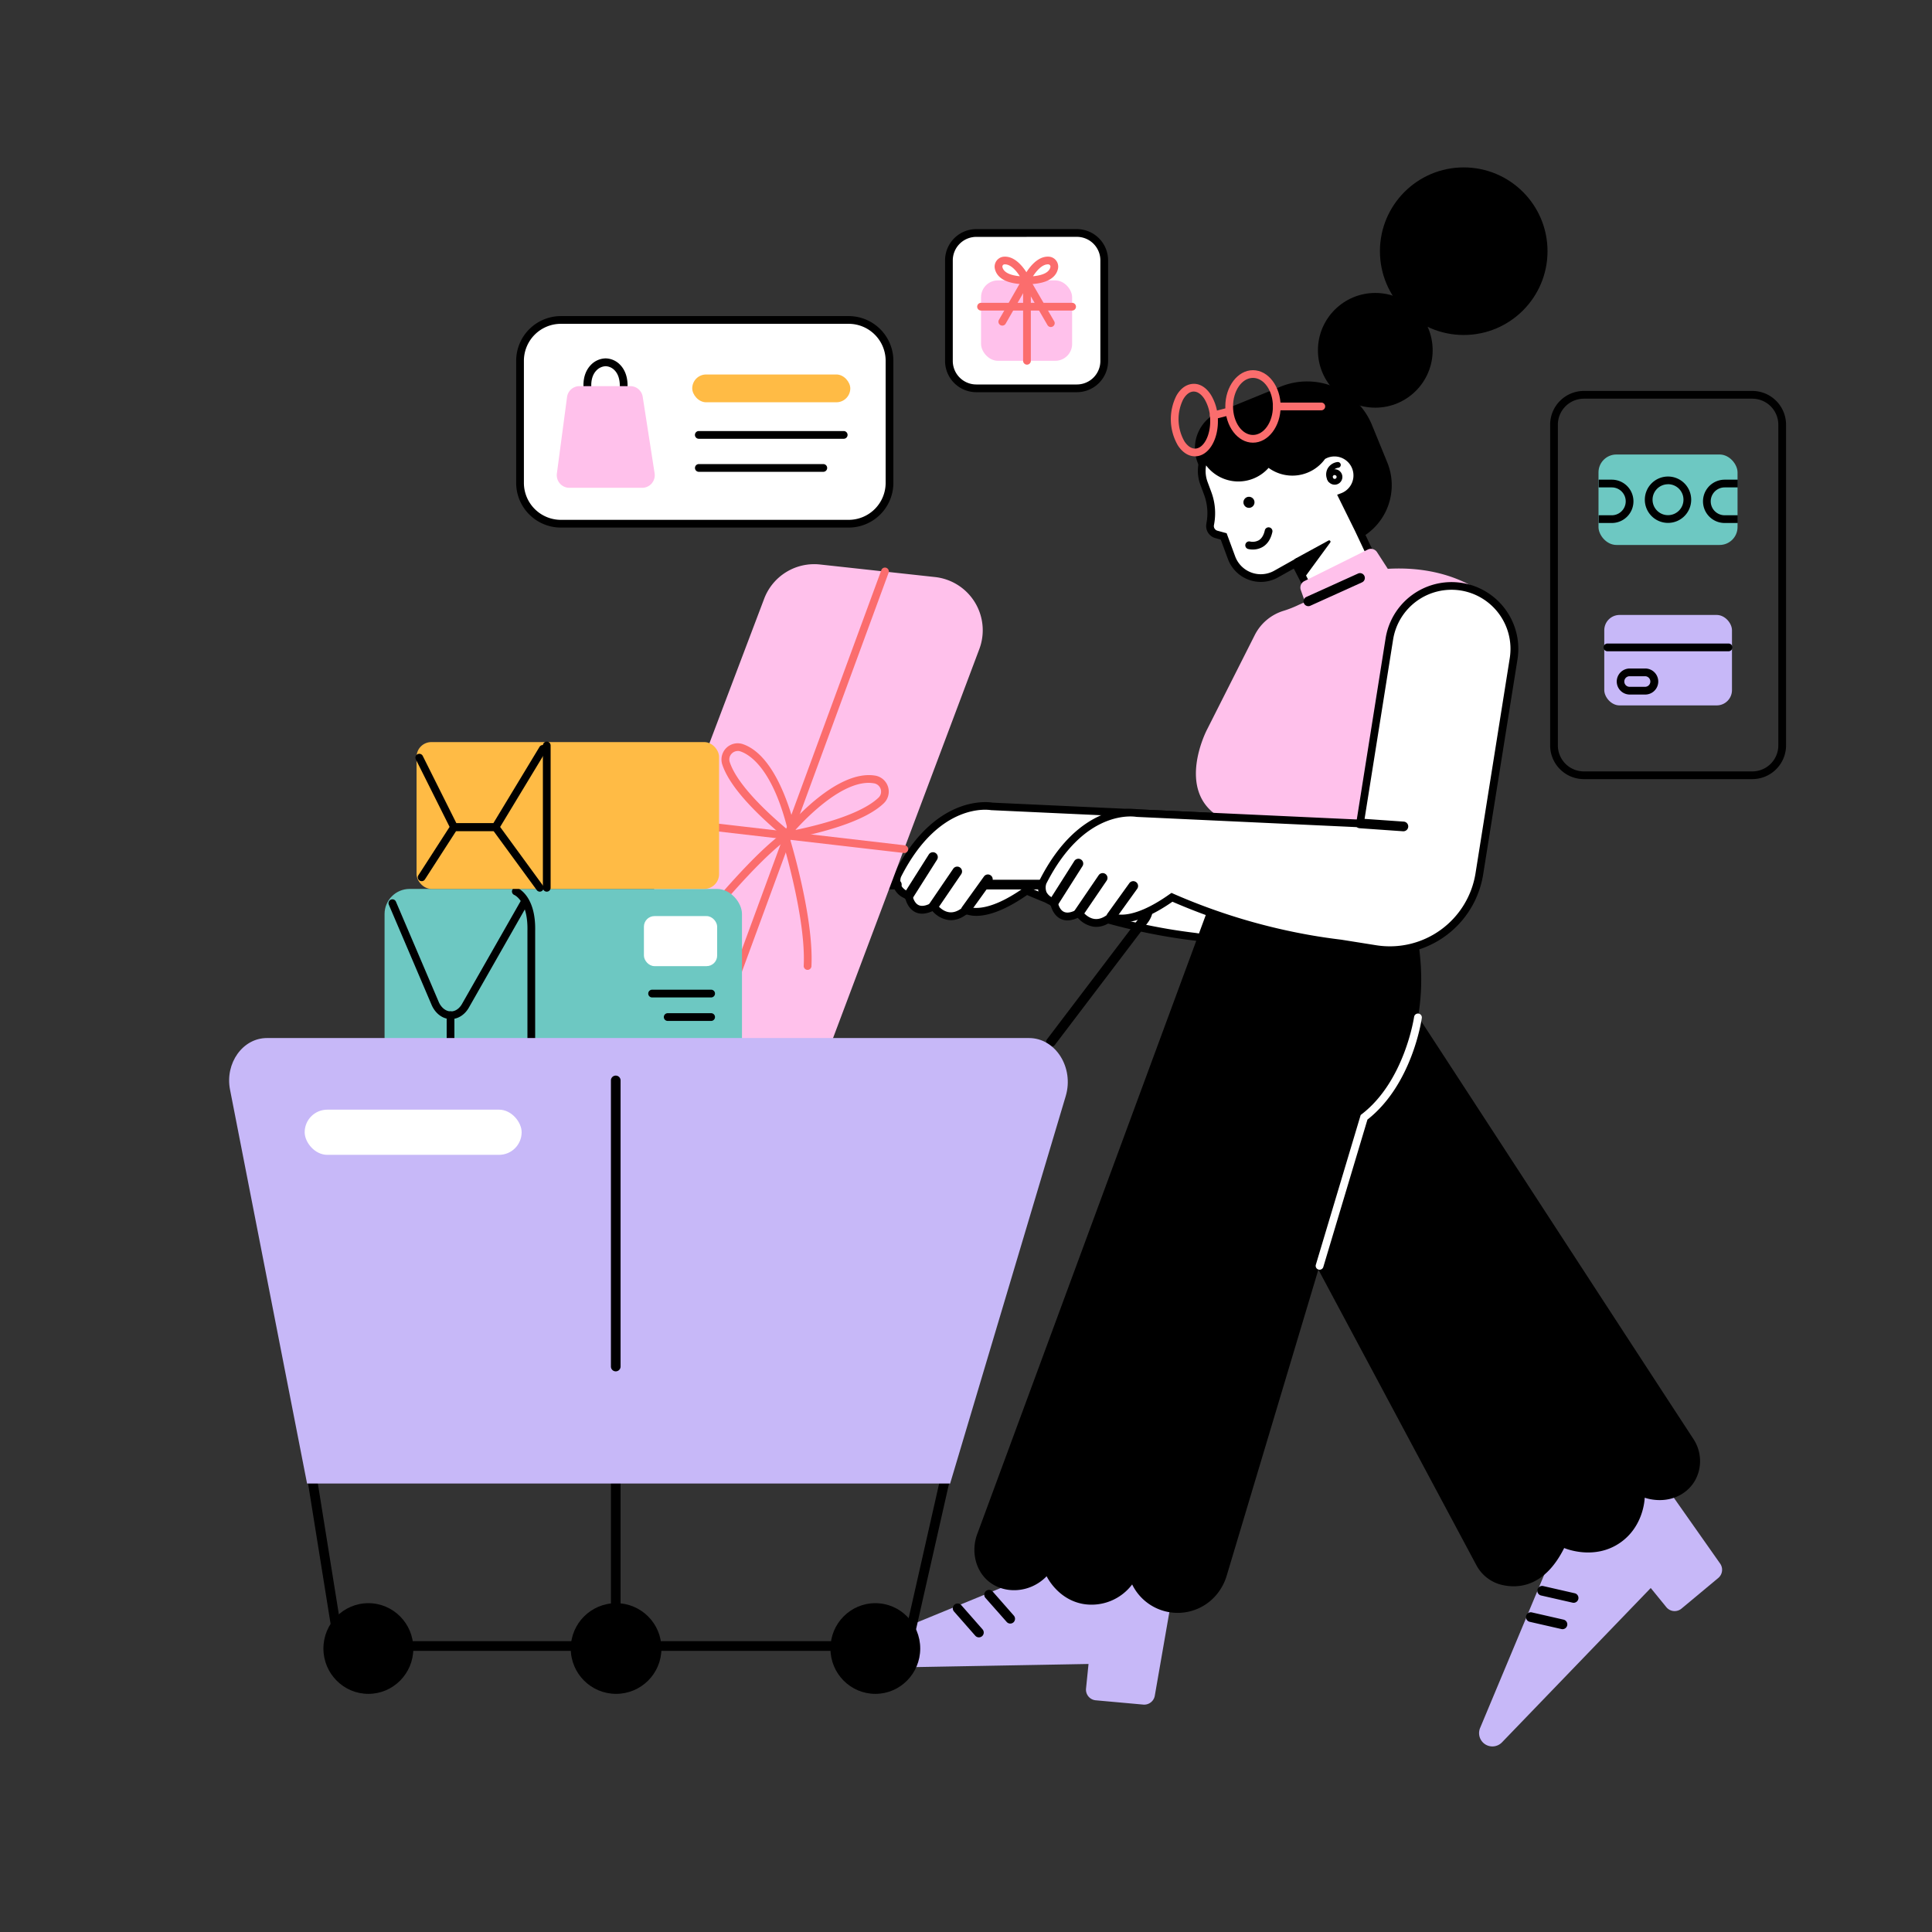 <svg data-name="Layer 1" id="Layer_1" viewBox="0 0 1000 1000" xmlns="http://www.w3.org/2000/svg">
  <rect x="0" y="0" width="1000" height="1000" fill="#333333" stroke="none"/>
  <defs>
    <style>.cls-1 {
      fill: #fff;
    }

    .cls-2 {
      fill: #c7b8f8;
    }

    .cls-3 {
      fill: #ffc1eb;
    }

    .cls-4 {
      fill: #ffbb45;
    }

    .cls-5 {
      fill: #fb6d6d;
    }

    .cls-6 {
      fill: #6dc8c2;
    }</style>
  </defs>
  <path class="cls-1"
        d="M628.69,422.72,513.4,417.39s-28.14-5.31-48.89,35.75c0,0-3,7.61,5.76,10.38,0,0,1.62,11.76,12.92,5.53,0,0,6.92,10.33,16.84,1.82,0,0,9,6,31.36-9.89a311.66,311.66,0,0,0,73.06,21.85q7.31,1.23,14.35,2.07l18,2.86a46.89,46.89,0,0,0,53.68-38.94Z"/>
  <path
    d="M644.27,490.36a50.08,50.08,0,0,1-7.79-.62l-18-2.87c-4.73-.56-9.59-1.26-14.37-2.07a313.81,313.81,0,0,1-72.48-21.54c-18.21,12.68-27.88,11.25-31.33,10-3.14,2.37-6.35,3.35-9.57,2.91a13.8,13.8,0,0,1-8.08-4.57c-3.47,1.58-6.51,1.74-9,.47-3.23-1.63-4.56-5.13-5.05-7a10.06,10.06,0,0,1-5.66-4.94,10.51,10.51,0,0,1-.25-7.69l.08-.16c20.64-40.82,48.35-37.27,50.9-36.84l115.52,5.34,63.56,26.85-.24,1.55a48.93,48.93,0,0,1-48.19,41.22ZM531.16,458.69l1,.46a310.82,310.82,0,0,0,72.59,21.71c4.71.79,9.51,1.48,14.25,2.05l18.08,2.88A44.89,44.89,0,0,0,688.23,450l-60-25.33-115.07-5.33-.14,0c-1.08-.2-26.93-4.39-46.68,34.58a6.33,6.33,0,0,0,.16,4.47,6.78,6.78,0,0,0,4.36,3.21l1.21.38.17,1.25s.6,3.94,3.16,5.22c1.65.81,3.94.43,6.81-1.16l1.61-.89,1,1.53s2.57,3.72,6.45,4.23c2.38.33,4.88-.63,7.42-2.82l1.16-1,1.26.85s8.48,4.8,29.09-9.86Z"/>
  <path
    d="M470.27,466a2.54,2.54,0,0,1-1.34-.39,2.5,2.5,0,0,1-.77-3.45l12.59-19.89A2.5,2.5,0,1,1,485,445l-12.59,19.89A2.47,2.47,0,0,1,470.27,466Z"/>
  <path
    d="M483.19,471.55a2.49,2.49,0,0,1-2.07-3.9l12.27-18a2.5,2.5,0,1,1,4.13,2.82l-12.27,18A2.47,2.47,0,0,1,483.19,471.55Z"/>
  <path
    d="M500,473.37a2.46,2.46,0,0,1-1.45-.47,2.49,2.49,0,0,1-.57-3.49l11.32-15.75a2.5,2.5,0,1,1,4.06,2.92l-11.33,15.75A2.48,2.48,0,0,1,500,473.37Z"/>
  <path class="cls-2"
        d="M543,811.68,449.69,850a6.89,6.89,0,0,0-4.27,6.6h0a6.89,6.89,0,0,0,7,6.67l111-2-1.29,12.7a5.54,5.54,0,0,0,5,6.1l24.59,2.22a5.56,5.56,0,0,0,6-4.59l9.66-55.48Z"/>
  <path class="cls-2"
        d="M805,801.4l-38.9,93a6.9,6.9,0,0,0,1.65,7.69h0a6.9,6.9,0,0,0,9.67-.25l77-79.89,8.06,9.9a5.55,5.55,0,0,0,7.87.75l19-15.82a5.56,5.56,0,0,0,1-7.46l-32.4-46.06Z"/>
  <path
    d="M544,541.84a2.49,2.49,0,0,1-2-4l48.12-63.38a8.82,8.82,0,0,0-7.08-14.09H510.71a2.5,2.5,0,1,1,0-5h72.37a13.83,13.83,0,0,1,11.08,22.1L546,540.86A2.53,2.53,0,0,1,544,541.84Z"/>
  <path
    d="M664.36,512.56a54,54,0,0,0-20.67,72.2L764.1,810a20.25,20.25,0,0,0,13.23,10.33c9,2.09,22.35.78,32.29-19.08.85.36,15.87,6.51,29.18-2.89,11.6-8.2,12.43-21.53,12.5-23.15,1.34.46,10.38,3.39,19.05-1.8.36-.22.72-.44,1.06-.68,9.06-6.16,11.14-18.68,5.14-27.85-43.7-66.86-94.08-144.49-140.08-215a54,54,0,0,0-72.11-17.29Z"/>
  <path
    d="M701,280l-21.74,8.88A36.26,36.26,0,0,1,632,269l-12-29.29a20.45,20.45,0,0,1,11.2-26.66l31.68-12.94A36.26,36.26,0,0,1,710.14,220l7.91,19.35A31.19,31.19,0,0,1,701,280Z"/>
  <path
    d="M641,249.21a21,21,0,0,1-19.08-12.33l-.38-.83.38-.82a20.56,20.56,0,0,1,9.5-9.85L653,214.61A21.69,21.69,0,0,1,682.39,225l4.79,10.5-.58.91a20.89,20.89,0,0,1-30,5.74A21,21,0,0,1,641,249.21Zm-15-13.15a16.93,16.93,0,0,0,28.76,2.13L656,236.4l1.66,1.47a16.9,16.9,0,0,0,25-2.7l-3.88-8.49a17.68,17.68,0,0,0-24-8.49L633.17,229A16.58,16.58,0,0,0,625.94,236.06Z"/>
  <path class="cls-1"
        d="M703.12,273.88l-8.25-16.71A11.83,11.83,0,0,0,686.58,235a10.89,10.89,0,0,0-1.51.69l-.16-.34a18.9,18.9,0,0,1-28.6,4,18.92,18.92,0,0,1-32.6-3.3,18.45,18.45,0,0,0-.53,14.13l1.92,5.18a29.56,29.56,0,0,1,1.3,15.92v0a4.5,4.5,0,0,0,3.13,5.25l3.86,1.1,4.08,11a16.14,16.14,0,0,0,23,8.47l10-5.61L679.42,309l32.43-16.59Z"/>
  <path
    d="M678.55,311.65l-8.88-17.36-8.21,4.6a18.16,18.16,0,0,1-25.88-9.52l-3.72-10.05L629,278.5a6.45,6.45,0,0,1-4.56-7.5l0-.13a27.29,27.29,0,0,0,.44-7.17,27.68,27.68,0,0,0-1.65-7.63l-1.93-5.19a20.38,20.38,0,0,1,.59-15.65l1.83-4,1.81,4a16.94,16.94,0,0,0,29.17,3L656,236.4l1.66,1.47a16.91,16.91,0,0,0,25.58-3.58l2-3.12.87,1.9a13.82,13.82,0,0,1,17.59,8.22,13.87,13.87,0,0,1-6.1,16.82L704.93,273l9.56,20.24Zm-7.21-22.88,8.95,17.5,28.92-14.8-7.89-16.72-9.22-18.67,2.06-.78a9.83,9.83,0,0,0-6.89-18.42,10.19,10.19,0,0,0-1.25.58l-.19.11a20.89,20.89,0,0,1-29.21,4.6,20.91,20.91,0,0,1-32.34-1.28,16.3,16.3,0,0,0,.77,8.6l1.93,5.19a31.42,31.42,0,0,1,1.38,17,2.52,2.52,0,0,0,1.71,3L634.9,276l4.43,12a14.15,14.15,0,0,0,20.17,7.42Z"/>
  <circle cx="711.85" cy="181.32" r="29.69"/>
  <circle cx="757.62" cy="130.02" r="43.37"/>
  <path
    d="M624.8,471.74,506.06,793.38c-3.61,9-1.36,19.08,5.3,24.84,8.2,7.09,21.79,6.53,30.38-2.36.52,1.07,6.37,12.43,19.46,14.44A26.3,26.3,0,0,0,586,820.1a26.2,26.2,0,0,0,44.83,3.8,27.6,27.6,0,0,0,4.19-8.62l71-237s36.84-28.53,28.32-88.94Z"/>
  <circle cx="646.46" cy="260" r="2.87"/>
  <path d="M670.08,289.36l5,9.79,13.48-18.39a.7.7,0,0,0-.9-1Z"/>
  <path
    d="M648.46,284.43a9.77,9.77,0,0,1-2.54-.3,2,2,0,0,1,1.06-3.85,6.61,6.61,0,0,0,4.59-.65c1.5-.92,2.54-2.64,3.09-5.12a2,2,0,0,1,3.91.88c-.81,3.6-2.48,6.19-5,7.69A9.93,9.93,0,0,1,648.46,284.43Z"/>
  <path
    d="M690.84,250.87a4,4,0,1,1,3.73-5.36h0a4,4,0,0,1-2.35,5.11A3.91,3.91,0,0,1,690.84,250.87Zm0-5a1,1,0,1,0,.92.64h0A1,1,0,0,0,690.84,245.91Z"/>
  <path
    d="M688.67,249.72a1.51,1.51,0,0,1-1.28-.71,6.52,6.52,0,0,1-.21-6.49,6.76,6.76,0,0,1,5.17-3.38,1.53,1.53,0,0,1,1.62,1.37,1.5,1.5,0,0,1-1.37,1.62,3.74,3.74,0,0,0-2.78,1.81,3.51,3.51,0,0,0,.12,3.49,1.49,1.49,0,0,1-.48,2.06A1.45,1.45,0,0,1,688.67,249.72Z"/>
  <path class="cls-3"
        d="M672.36,313a58.19,58.19,0,0,1-7.9,3.13,24.81,24.81,0,0,0-15,12.58l-24.78,49.07s-16.25,31.11,6.23,44.95l119.48,7.81L772.32,311s-17.14-18.67-54-16.58l-5.56-8.61a3.76,3.76,0,0,0-4.84-1.34l-32.76,16.29a3.76,3.76,0,0,0-1.87,4.63l2.19,6.21Z"/>
  <path class="cls-1"
        d="M756.38,303.66h0a32.56,32.56,0,0,0-37.27,27l-15.2,95.5-115.29-5.34s-28.14-5.31-48.89,35.75c0,0-3,7.61,5.76,10.38,0,0,1.62,11.76,12.92,5.53,0,0,6.92,10.33,16.84,1.82,0,0,9,6,31.36-9.89a311.19,311.19,0,0,0,73.06,21.85q7.3,1.23,14.35,2.07h0l18,2.86a46.89,46.89,0,0,0,53.68-38.94l17.72-111.35A32.57,32.57,0,0,0,756.38,303.66Z"/>
  <path
    d="M719.49,493.83a50.17,50.17,0,0,1-7.79-.62l-18-2.87c-4.74-.56-9.6-1.26-14.37-2.07a313.81,313.81,0,0,1-72.48-21.54c-18.21,12.68-27.88,11.25-31.33,10-3.14,2.37-6.35,3.35-9.57,2.91a13.8,13.8,0,0,1-8.08-4.57c-3.47,1.58-6.51,1.74-9,.47-3.23-1.63-4.55-5.13-5.05-7a10.06,10.06,0,0,1-5.66-4.94,10.42,10.42,0,0,1-.24-7.69l.07-.16c20.64-40.82,48.34-37.27,50.9-36.84l113.38,5.25,14.91-93.73a34.56,34.56,0,0,1,68.27,10.86L767.68,452.61a48.93,48.93,0,0,1-48.19,41.22ZM606.38,462.16l1,.46A310.82,310.82,0,0,0,680,484.33c4.7.79,9.5,1.48,14.25,2.05l18.08,2.88A44.91,44.91,0,0,0,763.73,452l17.72-111.36a30.59,30.59,0,0,0-25.38-35h0a30.61,30.61,0,0,0-35,25.38l-15.47,97.26-117.36-5.46c-1.09-.2-26.93-4.39-46.68,34.58a6.39,6.39,0,0,0,.16,4.47,6.78,6.78,0,0,0,4.36,3.21l1.21.38.17,1.25s.6,4,3.16,5.22c1.64.81,3.94.43,6.81-1.16l1.61-.88,1,1.52s2.58,3.72,6.45,4.23c2.38.31,4.88-.63,7.42-2.82l1.16-1,1.26.85s8.48,4.8,29.09-9.86Z"/>
  <path
    d="M545.49,469.49a2.51,2.51,0,0,1-2.11-3.84L556,445.76a2.5,2.5,0,1,1,4.22,2.67L547.6,468.32A2.47,2.47,0,0,1,545.49,469.49Z"/>
  <path
    d="M558.41,475a2.49,2.49,0,0,1-2.07-3.9l12.27-18a2.5,2.5,0,1,1,4.13,2.81l-12.26,18A2.51,2.51,0,0,1,558.41,475Z"/>
  <path
    d="M575.24,476.84a2.46,2.46,0,0,1-1.45-.47,2.5,2.5,0,0,1-.57-3.49l11.32-15.75a2.5,2.5,0,1,1,4.06,2.92L577.28,475.8A2.51,2.51,0,0,1,575.24,476.84Z"/>
  <path class="cls-1"
        d="M683,657.2a1.9,1.9,0,0,1-.58-.09,2,2,0,0,1-1.34-2.49l23.21-77.51.51-.39c22.15-17,27.09-50,27.13-50.37a2,2,0,0,1,4,.57c-.2,1.41-5.12,34.52-28.14,52.58l-22.84,76.27A2,2,0,0,1,683,657.2Z"/>
  <path d="M726.31,430.26h-.17l-22.4-1.57a2.5,2.5,0,0,1,.35-5l22.4,1.57a2.5,2.5,0,0,1-.18,5Z"/>
  <rect class="cls-1" height="105.46" rx="21.12" width="191.29" x="269.12" y="165.61"/>
  <path
    d="M439.29,273.07h-149a23.15,23.15,0,0,1-23.12-23.13v-63.2a23.15,23.15,0,0,1,23.12-23.13H439.29a23.15,23.15,0,0,1,23.12,23.13v63.2A23.15,23.15,0,0,1,439.29,273.07Zm-149-105.46a19.15,19.15,0,0,0-19.12,19.13v63.2a19.15,19.15,0,0,0,19.12,19.13H439.29a19.15,19.15,0,0,0,19.12-19.13v-63.2a19.15,19.15,0,0,0-19.12-19.13Z"/>
  <path
    d="M304,201.86a2,2,0,0,1-2-2c-.13-5.67,2-9.07,3.78-10.92a10.9,10.9,0,0,1,7.62-3.44,10.62,10.62,0,0,1,7.49,3.23c1.84,1.85,4,5.27,3.94,11.11a2,2,0,0,1-2,2h0a2,2,0,0,1-2-2c0-3.52-.91-6.37-2.77-8.23a6.73,6.73,0,0,0-4.59-2.06h0a7,7,0,0,0-4.78,2.22c-1.81,1.87-2.73,4.65-2.65,8a2,2,0,0,1-1.95,2.05Z"/>
  <path class="cls-3"
        d="M332.41,252.49H294.67a6.53,6.53,0,0,1-6.43-7.41l5.26-39.55a6.5,6.5,0,0,1,6.43-5.67h26.33a6.52,6.52,0,0,1,6.41,5.53l6.15,39.55A6.52,6.52,0,0,1,332.41,252.49Z"/>
  <rect class="cls-4" height="14.39" rx="7.2" width="81.81" x="358.3" y="193.83"/>
  <path d="M436.7,227.11h-75a2,2,0,0,1,0-4h75a2,2,0,0,1,0,4Z"/>
  <path d="M426.14,244.21H361.72a2,2,0,0,1,0-4h64.42a2,2,0,0,1,0,4Z"/>
  <rect class="cls-1" height="80.39" rx="14.17" width="80.39" x="491.16" y="120.59"/>
  <path
    d="M557.38,203H505.33a16.18,16.18,0,0,1-16.17-16.17V134.76a16.18,16.18,0,0,1,16.17-16.17h52.05a16.18,16.18,0,0,1,16.17,16.17v52.05A16.18,16.18,0,0,1,557.38,203Zm-52.05-80.39a12.18,12.18,0,0,0-12.17,12.17v52.05A12.18,12.18,0,0,0,505.33,199h52.05a12.18,12.18,0,0,0,12.17-12.17V134.76a12.18,12.18,0,0,0-12.17-12.17Z"/>
  <rect class="cls-3" height="41.62" rx="8.72" width="47.14" x="507.79" y="145.13"/>
  <path class="cls-5" d="M554.92,160.74H507.79a2,2,0,1,1,0-4h47.13a2,2,0,0,1,0,4Z"/>
  <path class="cls-5"
        d="M534.46,147.13h-3.11c-12.1,0-15.6-4.36-16.41-8a5.17,5.17,0,0,1,.92-4.22,5.1,5.1,0,0,1,3.76-2.05c8-.56,13.33,11,13.55,11.45Zm-14.29-10.3h-.28a1.14,1.14,0,0,0-.83.46,1.16,1.16,0,0,0-.21.95c.58,2.62,3.74,4.25,9,4.73C526.06,140.14,523.2,136.83,520.17,136.83Z"/>
  <path class="cls-5"
        d="M531.19,147.13h-3.1l1.28-2.83c.23-.49,5.55-12,13.55-11.45a5.16,5.16,0,0,1,4.68,6.27C546.8,142.77,543.3,147.13,531.19,147.13Zm11.19-10.3c-3,0-5.88,3.34-7.7,6.15,5.28-.48,8.44-2.11,9-4.73a1.16,1.16,0,0,0-.21-.95,1.14,1.14,0,0,0-.84-.46Z"/>
  <path class="cls-5"
        d="M543.92,169.27a2,2,0,0,1-1.74-1l-11.1-19.14-10.55,18.4a2,2,0,1,1-3.47-2l14-24.42,14.58,25.15a2,2,0,0,1-.72,2.73A2,2,0,0,1,543.92,169.27Z"/>
  <path class="cls-5" d="M531.56,188.74a2,2,0,0,1-2-2V146.45a2,2,0,0,1,4,0v40.29A2,2,0,0,1,531.56,188.74Z"/>
  <path class="cls-5"
        d="M618.52,236.19c-3.34,0-6.46-2-8.82-5.59a27.05,27.05,0,0,1-.8-25.78c2.18-3.86,5.27-6,8.72-6.15s6.67,1.88,9.08,5.6a25.09,25.09,0,0,1,3.68,12.78c.32,10.52-4.77,18.93-11.59,19.14Zm-.65-33.52h-.13c-2,.06-3.89,1.53-5.36,4.12a23.13,23.13,0,0,0,.67,21.63c1.63,2.49,3.62,3.81,5.61,3.77,4.44-.14,8-7,7.72-15h0a21.19,21.19,0,0,0-3-10.73C621.76,204,619.82,202.67,617.87,202.67Z"/>
  <path class="cls-5"
        d="M648.53,229.13c-7.89,0-14.31-8.42-14.31-18.76s6.42-18.77,14.31-18.77,14.33,8.42,14.33,18.77S656.43,229.13,648.53,229.13Zm0-33.53c-5.69,0-10.31,6.62-10.31,14.77s4.62,14.76,10.31,14.76,10.33-6.62,10.33-14.76S654.23,195.6,648.53,195.6Z"/>
  <path class="cls-5"
        d="M628.21,217a2,2,0,0,1-.5-3.93l7.21-1.87a2,2,0,1,1,1,3.87l-7.21,1.87A2.2,2.2,0,0,1,628.21,217Z"/>
  <path class="cls-5" d="M683.91,212.37h-23a2,2,0,0,1,0-4h23a2,2,0,0,1,0,4Z"/>
  <path
    d="M677.17,313.75a2.5,2.5,0,0,1-1-4.78l26.74-12.1a2.5,2.5,0,0,1,2.06,4.56l-26.74,12.1A2.48,2.48,0,0,1,677.17,313.75Z"/>
  <path
    d="M347.77,541.61a2.49,2.49,0,0,1-1.8-4.23l63.69-66.51c1.38-1.45,2.66-3,4-4.56l.4-.48a29.67,29.67,0,0,1,22.63-10.47h27.51a2.5,2.5,0,0,1,0,5H436.71a24.63,24.63,0,0,0-18.81,8.71l-.41.48c-1.34,1.58-2.73,3.22-4.22,4.77l-63.69,66.52A2.51,2.51,0,0,1,347.77,541.61Z"/>
  <path class="cls-3"
        d="M363.12,654.71l-59.06-9.92a27.71,27.71,0,0,1-21.31-37.13L395.53,309.9a27.7,27.7,0,0,1,28.91-17.72l59.52,6.5A27.7,27.7,0,0,1,506.88,336L393.64,637.15A27.69,27.69,0,0,1,363.12,654.71Z"/>
  <path class="cls-5"
        d="M328.27,650.86a1.84,1.84,0,0,1-.69-.13,2,2,0,0,1-1.19-2.56l129.76-353a2,2,0,1,1,3.75,1.38l-129.76,353A2,2,0,0,1,328.27,650.86Z"/>
  <path class="cls-5" d="M468,441.49h-.23L351.34,428a2,2,0,1,1,.46-4l116.38,13.52a2,2,0,0,1-.23,4Z"/>
  <path class="cls-5"
        d="M408.08,434a3.75,3.75,0,0,1-2.41-.88c-17.91-15-28.61-27.59-31.81-37.38a8.39,8.39,0,0,1,10.84-10.51c16.08,5.72,24.25,32.79,27,44.15h0a3.66,3.66,0,0,1-1.66,4.05A3.72,3.72,0,0,1,408.08,434Zm-.26-3.67Zm-26-41.61a4.34,4.34,0,0,0-3,1.26,4.29,4.29,0,0,0-1.09,4.51c2,6.18,8.85,17.26,30,35.05-7.84-31.57-19.57-38.87-24.27-40.54A4.8,4.8,0,0,0,381.8,388.68Z"/>
  <path class="cls-5"
        d="M354.66,490.37a2,2,0,0,1-1.58-3.22c1.29-1.68,31.76-41,51.86-55.87,2.49-3.07,27.34-33,47.88-29.85a8.39,8.39,0,0,1,4.58,14.39c-7.95,7.59-24.85,13.92-50.24,18.8-19.67,14.62-50.6,54.57-50.92,55A2,2,0,0,1,354.66,490.37Zm95-85.17c-14.06,0-30.69,16.38-38,24.42,26.84-5.65,38.18-12.13,43-16.7a4.31,4.31,0,0,0,1.18-4.49,4.38,4.38,0,0,0-3.6-3A16.39,16.39,0,0,0,449.69,405.2Z"/>
  <path class="cls-5"
        d="M418,502h-.1a2,2,0,0,1-1.9-2.1c1.26-25.1-11.41-66.16-11.54-66.57a2,2,0,0,1,3.82-1.19c.53,1.71,13,42.16,11.72,68A2,2,0,0,1,418,502Z"/>
  <rect class="cls-6" height="140.47" rx="12.98" transform="translate(583.09 1060.66) rotate(-180)" width="185" x="199.04"
        y="460.09"/>
  <path d="M233.2,602.56a2,2,0,0,1-2-2V525.47a2,2,0,0,1,4,0v75.09A2,2,0,0,1,233.2,602.56Z"/>
  <rect class="cls-1" height="25.9" rx="5.46" width="37.91" x="333.29" y="474.17"/>
  <path d="M368.08,516.27H337.53a2,2,0,0,1,0-4h30.55a2,2,0,0,1,0,4Z"/>
  <path d="M368.08,528.43H345.6a2,2,0,0,1,0-4h22.48a2,2,0,1,1,0,4Z"/>
  <path
    d="M233.38,527.47h-.25c-4-.1-7.59-2.73-9.59-7l-22.28-52.2a2,2,0,0,1,3.68-1.57l22.25,52.14c1.32,2.83,3.59,4.59,6.05,4.66h.14c2.36,0,4.52-1.52,5.94-4.2l30.22-53a2,2,0,1,1,3.47,2l-30.19,53C240.73,525.12,237.21,527.47,233.38,527.47Z"/>
  <path
    d="M275,602.07a2,2,0,0,1-2-2V481.8c.36-15.27-6.5-18.43-6.79-18.56a2,2,0,0,1-1.07-2.61,2,2,0,0,1,2.57-1.09c.4.16,9.72,4.08,9.29,22.31V600.07A2,2,0,0,1,275,602.07Z"/>
  <rect class="cls-4" height="76" rx="7.66" width="156.58" x="215.61" y="384.1"/>
  <path d="M283,461.52a2,2,0,0,1-2-2V385.86a2,2,0,0,1,4,0v73.66A2,2,0,0,1,283,461.52Z"/>
  <path d="M257.6,430.12H233.77l-18.53-37.06a2,2,0,0,1,3.58-1.79l17.42,34.85h19.1l23.9-39.52a2,2,0,0,1,3.43,2.07Z"/>
  <path
    d="M279.43,461.52a2,2,0,0,1-1.62-.82l-22.36-30.58H236.1l-16.16,25.06a2,2,0,0,1-2.77.59,2,2,0,0,1-.59-2.76l17.34-26.89h23.56L281,458.33a2,2,0,0,1-.44,2.8A2,2,0,0,1,279.43,461.52Z"/>
  <path d="M471.62,854.48H173.35l-15.53-96.83H493.54Zm-294-5h290l19.66-86.83H163.68Z"/>
  <path d="M318.71,855.77a2.5,2.5,0,0,1-2.5-2.5V762.32a2.5,2.5,0,0,1,5,0v90.95A2.5,2.5,0,0,1,318.71,855.77Z"/>
  <ellipse cx="190.67" cy="853.27" rx="23.27" ry="23.47"/>
  <circle cx="318.89" cy="853.27" r="23.47"/>
  <ellipse cx="453.07" cy="853.27" rx="23.24" ry="23.47"/>
  <path class="cls-2"
        d="M532.62,537.29H138.14c-12.48,0-21.76,13-19.08,26.71l39.87,203.86H491.79l59.83-200.53C556,552.58,546.35,537.29,532.62,537.29Z"/>
  <line class="cls-1" x1="318.71" x2="318.71" y1="707.31" y2="559.23"/>
  <path d="M318.71,709.81a2.5,2.5,0,0,1-2.5-2.5V559.23a2.5,2.5,0,0,1,5,0V707.31A2.5,2.5,0,0,1,318.71,709.81Z"/>
  <rect class="cls-1" height="23.38" rx="11.69" width="112.3" x="157.7" y="574.36"/>
  <path
    d="M907,403.27H819.8a17.47,17.47,0,0,1-17.45-17.46v-166a17.48,17.48,0,0,1,17.45-17.46H907a17.48,17.48,0,0,1,17.46,17.46v166A17.48,17.48,0,0,1,907,403.27ZM819.8,206.36a13.47,13.47,0,0,0-13.45,13.46v166a13.47,13.47,0,0,0,13.45,13.46H907a13.48,13.48,0,0,0,13.46-13.46v-166A13.48,13.48,0,0,0,907,206.36Z"/>
  <rect class="cls-2" height="46.82" rx="7.91" width="66.1" x="830.37" y="318.3"/>
  <path d="M894.68,337.09H832a2,2,0,0,1,0-4h62.7a2,2,0,0,1,0,4Z"/>
  <path
    d="M851.31,359.49h-8a6.74,6.74,0,0,1,0-13.47h8a6.74,6.74,0,1,1,0,13.47Zm-8-9.47a2.74,2.74,0,0,0,0,5.47h8a2.74,2.74,0,1,0,0-5.47Z"/>
  <rect class="cls-6" height="46.82" rx="9.26" width="71.97" x="827.38" y="235.25"/>
  <path d="M863.36,270.65a12,12,0,1,1,12-12A12,12,0,0,1,863.36,270.65Zm0-20a8,8,0,1,0,8,8A8,8,0,0,0,863.36,250.62Z"/>
  <path d="M899.46,270.7h-6.78a11.21,11.21,0,1,1,0-22.42h6.78v4h-6.78a7.21,7.21,0,1,0,0,14.42h6.78Z"/>
  <path d="M834.26,270.7h-6.79v-4h6.79a7.21,7.21,0,0,0,0-14.42h-6.79v-4h6.79a11.21,11.21,0,0,1,0,22.42Z"/>
  <path
    d="M814.49,829.6a2.08,2.08,0,0,1-.55-.07l-16.28-3.71a2.5,2.5,0,0,1,1.11-4.88l16.28,3.72a2.5,2.5,0,0,1-.56,4.94Z"/>
  <path
    d="M808.73,843.26a2.2,2.2,0,0,1-.56-.07l-16.28-3.72A2.5,2.5,0,1,1,793,834.6l16.28,3.72a2.5,2.5,0,0,1-.56,4.94Z"/>
  <path
    d="M522.93,840.36a2.48,2.48,0,0,1-1.87-.85L510,827a2.5,2.5,0,0,1,3.75-3.3l11,12.53a2.51,2.51,0,0,1-.22,3.53A2.56,2.56,0,0,1,522.93,840.36Z"/>
  <path
    d="M506.68,847.49a2.46,2.46,0,0,1-1.88-.85l-11-12.52a2.5,2.5,0,1,1,3.75-3.31l11,12.53a2.49,2.49,0,0,1-1.87,4.15Z"/>
</svg>
